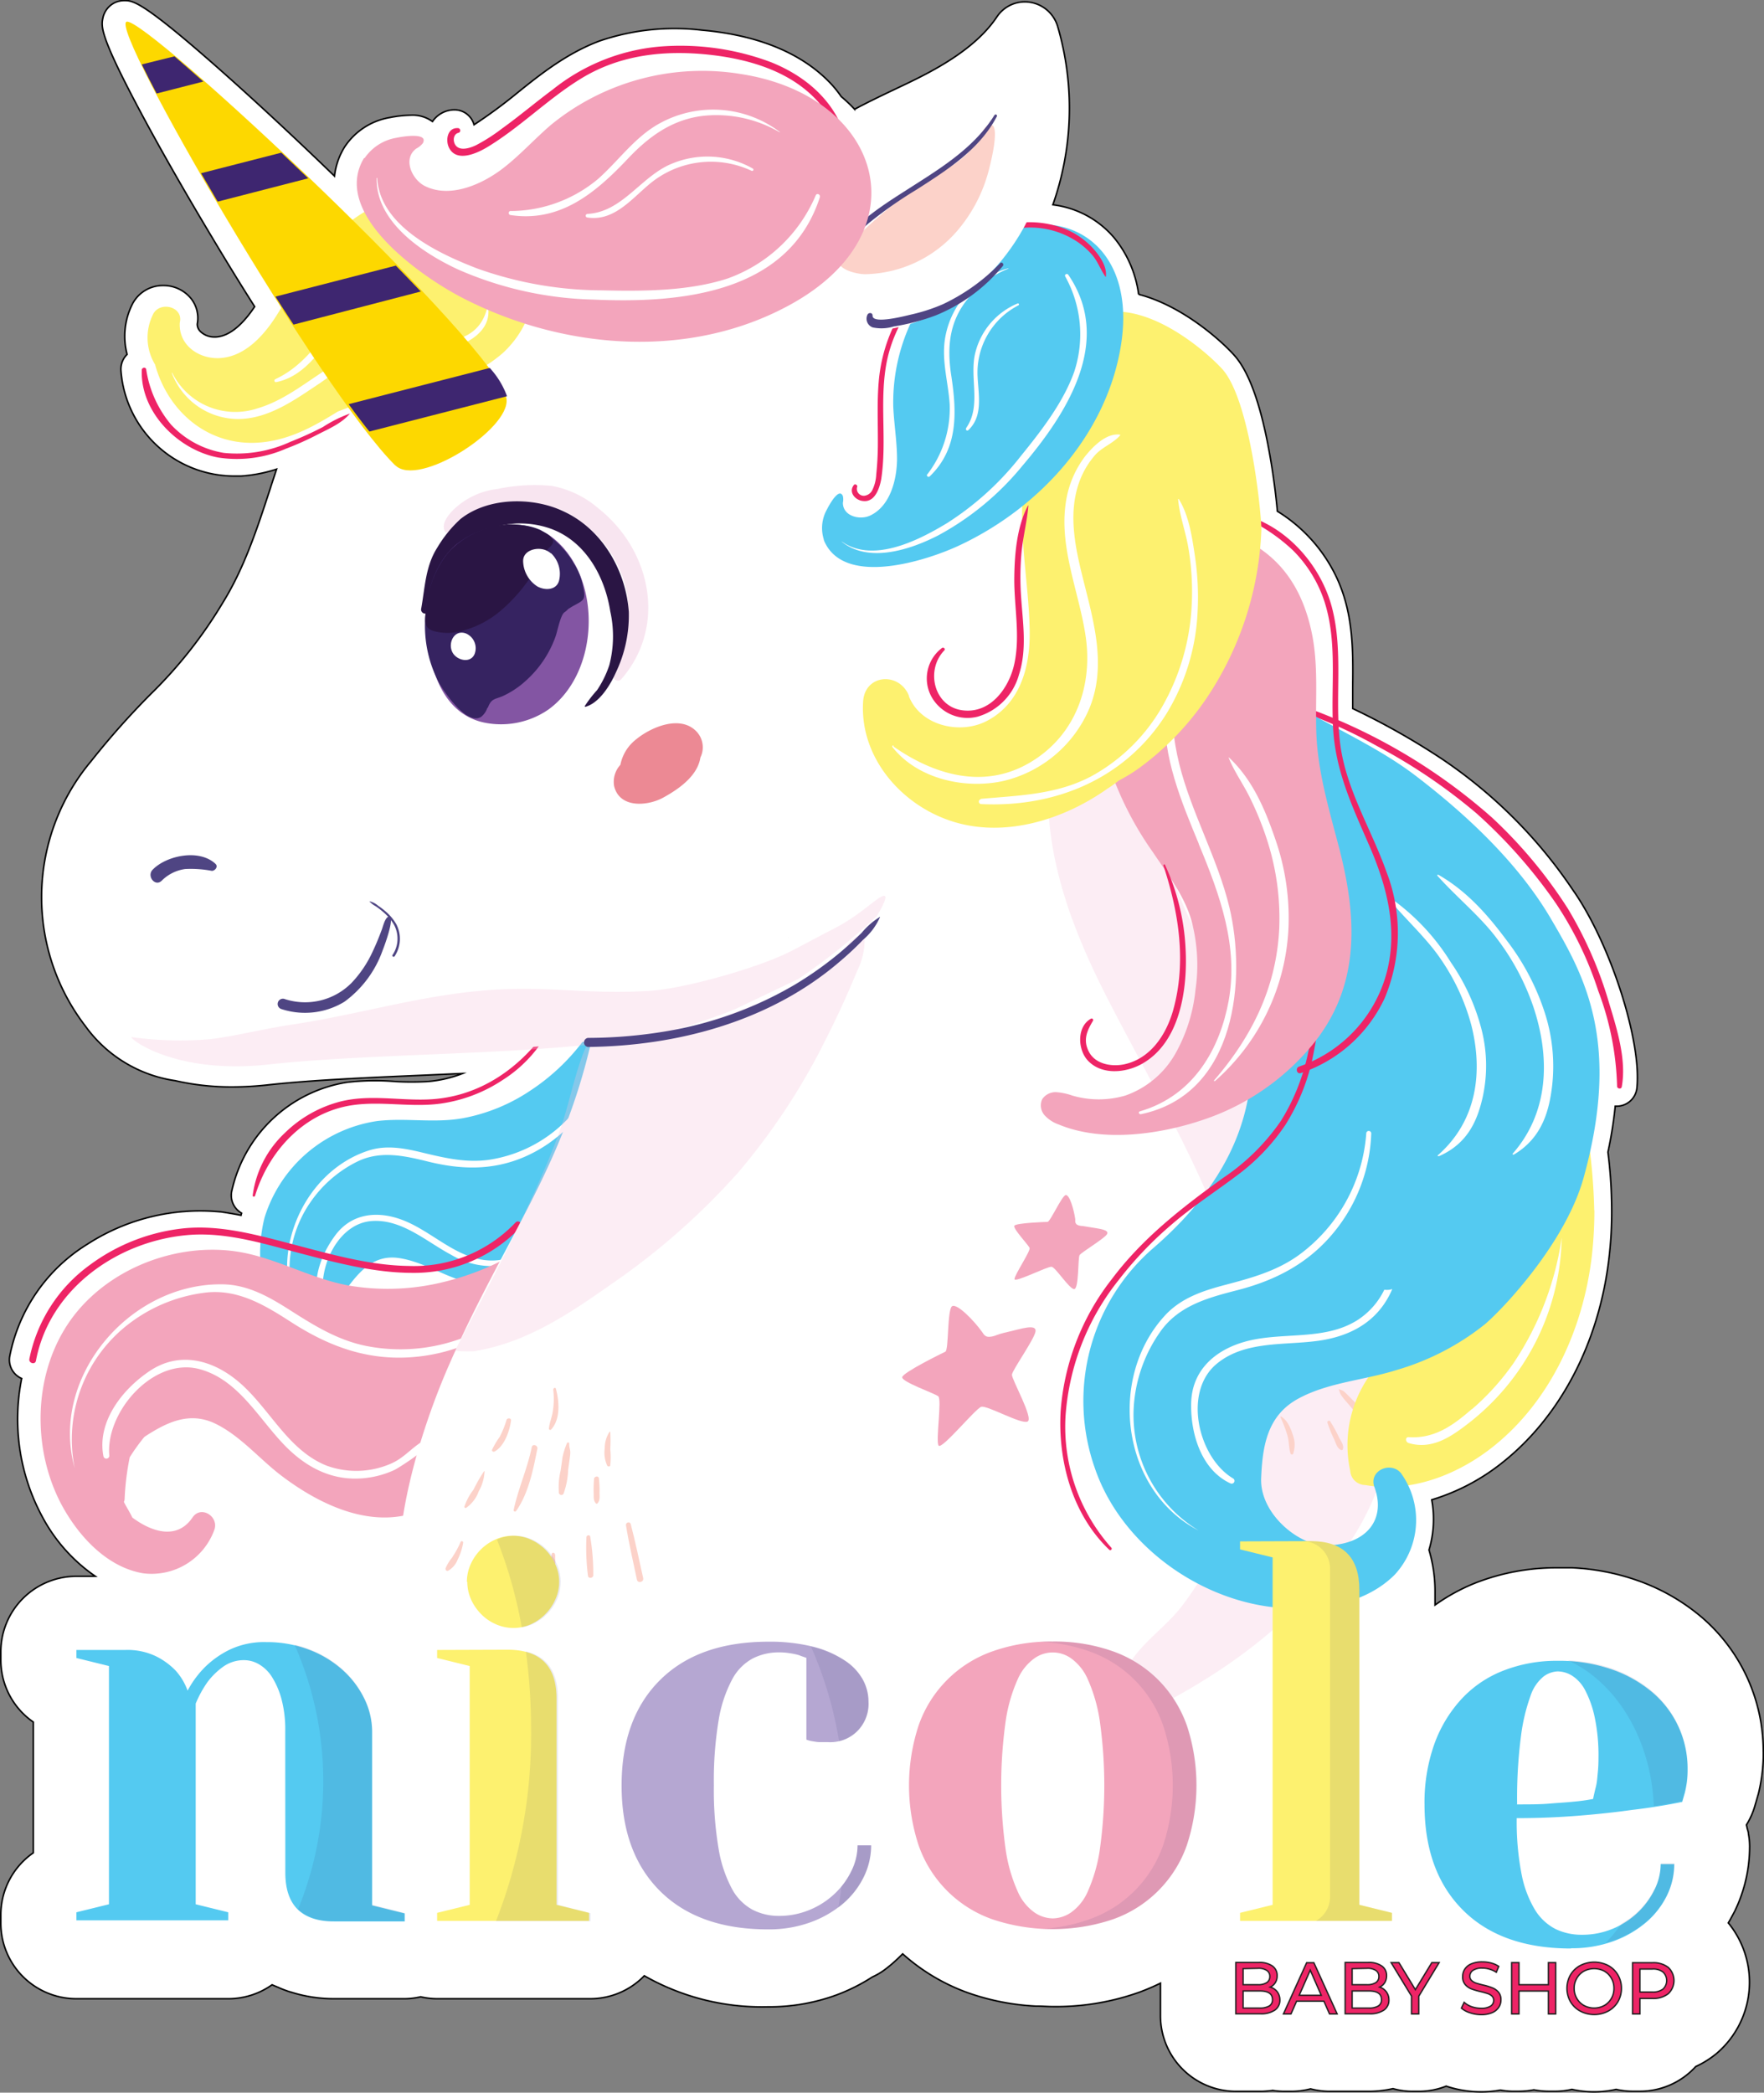 <svg id="Layer_1" data-name="Layer 1" xmlns="http://www.w3.org/2000/svg" xmlns:xlink="http://www.w3.org/1999/xlink" viewBox="0 0 219.85 260.7"><rect x="0" y="0" width="219.85" height="260.7" fill="#808080" stroke="none"/><defs><style>.cls-1,.cls-25,.cls-3{fill:none;}.cls-2{fill:#fff;}.cls-3{stroke:#010101;stroke-width:0.19px;}.cls-25,.cls-3{stroke-miterlimit:10;}.cls-4{fill:#54caf1;}.cls-5{fill:#ee2466;}.cls-6{fill:#f3a5bc;}.cls-7{opacity:0.3;}.cls-8{clip-path:url(#clip-path);}.cls-9{fill:#f5c3da;}.cls-10{clip-path:url(#clip-path-2);}.cls-11{clip-path:url(#clip-path-3);}.cls-12{fill:#fcd2c9;}.cls-13{fill:#4f4583;}.cls-14{fill:#e3d0e6;}.cls-15{fill:#ec8994;}.cls-16{opacity:0.5;}.cls-17{clip-path:url(#clip-path-4);}.cls-18{fill:#f2cce1;}.cls-19{fill:#2a1544;}.cls-20{fill:#8355a3;}.cls-21{fill:#362361;}.cls-22{fill:#fdf16f;}.cls-23{fill:#fdd800;}.cls-24{fill:#3e2670;}.cls-25{stroke:#231f20;stroke-width:0.17px;}.cls-26{fill:#b5a7d2;}.cls-27{opacity:0.1;}.cls-28{clip-path:url(#clip-path-5);}.cls-29{fill:#242568;}.cls-30{clip-path:url(#clip-path-6);}.cls-31{clip-path:url(#clip-path-7);}.cls-32{clip-path:url(#clip-path-8);}.cls-33{clip-path:url(#clip-path-9);}.cls-34{clip-path:url(#clip-path-10);}</style><clipPath id="clip-path" transform="translate(-209.81 -189.56)"><rect class="cls-1" x="339.06" y="242.59" width="44.81" height="160.54"/></clipPath><clipPath id="clip-path-2" transform="translate(-209.81 -189.56)"><rect class="cls-1" x="226.11" y="301.15" width="94" height="21.33"/></clipPath><clipPath id="clip-path-3" transform="translate(-209.81 -189.56)"><rect class="cls-1" x="266.53" y="305.87" width="51.03" height="52.04"/></clipPath><clipPath id="clip-path-4" transform="translate(-209.81 -189.56)"><rect class="cls-1" x="265.12" y="249.92" width="25.48" height="24.42"/></clipPath><clipPath id="clip-path-5" transform="translate(-209.81 -189.56)"><rect class="cls-1" x="246.52" y="394.43" width="13.71" height="34.43"/></clipPath><clipPath id="clip-path-6" transform="translate(-209.81 -189.56)"><rect class="cls-1" x="271.58" y="380.88" width="11.83" height="48.01"/></clipPath><clipPath id="clip-path-7" transform="translate(-209.81 -189.56)"><rect class="cls-1" x="310.89" y="394.7" width="7.49" height="32.53"/></clipPath><clipPath id="clip-path-8" transform="translate(-209.81 -189.56)"><rect class="cls-1" x="339.56" y="394.06" width="19.39" height="35.83"/></clipPath><clipPath id="clip-path-9" transform="translate(-209.81 -189.56)"><rect class="cls-1" x="372.11" y="381.55" width="11.18" height="47.33"/></clipPath><clipPath id="clip-path-10" transform="translate(-209.81 -189.56)"><rect class="cls-1" x="405.25" y="396.36" width="14.89" height="35.24"/></clipPath></defs><path class="cls-2" d="M429.57,407.76A22,22,0,0,0,422,391.12a25.28,25.28,0,0,0-8.11-4.67,28.55,28.55,0,0,0-8.14-1.58l-.51,0c-.14,0-.27,0-.42,0s-.6,0-.91,0a27.71,27.71,0,0,0-10.19,1.88,24,24,0,0,0-5.06,2.76v-1.63a18.15,18.15,0,0,0-.75-5.23,13.36,13.36,0,0,0,.34-6.25,26.2,26.2,0,0,0,8.8-4.63c7.24-5.73,12.09-15,13.3-25.55a47.94,47.94,0,0,0,.33-5.92,57.88,57.88,0,0,0-.47-7.21,51.64,51.64,0,0,0,.91-5.72h.19a2.53,2.53,0,0,0,2.51-2.26c.62-5.85-3.33-18.09-8-24.71a60,60,0,0,0-16.37-16.34,90,90,0,0,0-11.05-6.23q0-1.33,0-2.7c.05-4.49.1-9.13-2-13.62a19.41,19.41,0,0,0-7.39-8.26c-.17-1.94-.5-4.51-.89-6.73-1.05-6.09-2.48-10.27-4.26-12.44-1.13-1.39-6.28-6.34-12.14-7.85a14,14,0,0,0-3.07-7.07,11.91,11.91,0,0,0-7.62-4.09,36.16,36.16,0,0,0,.63-22.11,4.28,4.28,0,0,0-4.13-3.17,4.19,4.19,0,0,0-3.47,1.86c-2.53,3.8-7.22,6.39-11,8.21l-1.55.74c-1.73.82-3.49,1.66-5.19,2.57a18,18,0,0,0-1.67-1.58,13.56,13.56,0,0,0-1.47-1.8c-3.6-3.69-9-5.87-15.93-6.48a28.88,28.88,0,0,0-12.76,1.37c-3.95,1.49-7.18,4-10.29,6.52a62.5,62.5,0,0,1-5.31,3.9,2.53,2.53,0,0,0-2.41-1.86h0a3.33,3.33,0,0,0-2.77,1.46,4.21,4.21,0,0,0-2.7-.79,14.56,14.56,0,0,0-2.6.29,8.43,8.43,0,0,0-5.64,3.65c-.13.21-.26.43-.37.65a8.68,8.68,0,0,0-.9,3c-5.58-5.4-11.41-10.78-16-14.77-8.16-7.1-9.2-7.1-10.2-7.1a2.81,2.81,0,0,0-1,.18,2.74,2.74,0,0,0-1.67,2c-.2,1-.41,2,4,10.39,2.45,4.67,5.85,10.67,9.58,16.88,1.08,1.81,3,5,5.34,8.68-1.2,1.8-2.9,3.67-4.83,3.78h-.17a2.48,2.48,0,0,1-1.78-.7,1.27,1.27,0,0,1-.37-.92,3.92,3.92,0,0,0-.79-3.18,4.41,4.41,0,0,0-3.45-1.61,4.26,4.26,0,0,0-3.9,2.41,8.88,8.88,0,0,0-.61,6.17,2.57,2.57,0,0,0-.77,2,14.2,14.2,0,0,0,14.19,13.16l.77,0a18.31,18.31,0,0,0,4.44-.86c-.26.79-.52,1.57-.77,2.35-1.68,5.16-3.27,10-6,14.39A56.27,56.27,0,0,1,228.62,276a98.41,98.41,0,0,0-7.46,8.39,26.35,26.35,0,0,0-.71,33,16.8,16.8,0,0,0,11.2,6.8,31.36,31.36,0,0,0,7.15.78,40.84,40.84,0,0,0,4.36-.25c5.67-.62,12.46-.91,19.65-1.22l4.72-.21-.06,0a15.48,15.48,0,0,1-4.31,1,35.56,35.56,0,0,1-4.11,0,30.25,30.25,0,0,0-6,.1A17.54,17.54,0,0,0,238.68,338a2.54,2.54,0,0,0,1.24,2.69,2.68,2.68,0,0,0-.07.27c-.87-.17-1.73-.32-2.58-.44h-.08a25.94,25.94,0,0,0-16.43,4,21.2,21.2,0,0,0-9.74,14,2.53,2.53,0,0,0,1.49,2.77,25.61,25.61,0,0,0,2.6,17.28,20.91,20.91,0,0,0,6.58,7.36h-2.36a9.42,9.42,0,0,0-9.42,9.42v1a9.41,9.41,0,0,0,4.05,7.74v16.29a9.43,9.43,0,0,0-4.05,7.75v1a9.42,9.42,0,0,0,9.42,9.43h18.93a9.42,9.42,0,0,0,5.46-1.74c.25.12.52.22.78.33l.24.11c.41.17.82.32,1.25.46l.26.07a17.6,17.6,0,0,0,5.2.77h8.79a9,9,0,0,0,2-.24,9.16,9.16,0,0,0,2,.24h19.12a9.38,9.38,0,0,0,6.75-2.86,29.58,29.58,0,0,0,15.38,3.87,24.38,24.38,0,0,0,8.55-1.47,23,23,0,0,0,4.49-2.25A8.44,8.44,0,0,0,320,435c.37-.28.73-.56,1.06-.85s.85-.77,1.25-1.18a24.8,24.8,0,0,0,8,4.8,29.85,29.85,0,0,0,8.59,1.71,1,1,0,0,0,.17,0c.65,0,1.32.06,2,.06a30.91,30.91,0,0,0,10.76-1.8,27.69,27.69,0,0,0,2.61-1.12v4.05a9.43,9.43,0,0,0,9.43,9.43h3.05c.53,0,1-.06,1.54-.11a10,10,0,0,0,1.35.11h.94a9.57,9.57,0,0,0,2.4-.31,9.57,9.57,0,0,0,2.4.31h1c.19,0,.38,0,.58,0s.24,0,.37,0h3a13.74,13.74,0,0,0,2.92-.34,9.07,9.07,0,0,0,2.35.34h.9a9.28,9.28,0,0,0,3.38-.65h0a13.79,13.79,0,0,0,4.37.71,13.28,13.28,0,0,0,2.39-.22,9.49,9.49,0,0,0,1.42.15h.91a10.16,10.16,0,0,0,1.84-.18,10,10,0,0,0,1.83.18h.91a9.18,9.18,0,0,0,2-.24,12.4,12.4,0,0,0,5.51,0,9.16,9.16,0,0,0,2,.24h.92a9.4,9.4,0,0,0,7-3.08,11.89,11.89,0,0,0,2.61-1.64,11.66,11.66,0,0,0,1.45-16.26c.29-.48.56-1,.81-1.47a18.4,18.4,0,0,0,1.85-8h0v0a.52.52,0,0,0,0-.11,8.62,8.62,0,0,0-.15-1.53c0-.22-.1-.44-.15-.66s-.06-.29-.1-.44a9.24,9.24,0,0,0,1.07-2.42s.38-1.3.42-1.45c.16-.63.3-1.37.42-2.18a21.26,21.26,0,0,0,.2-3h0v0" transform="translate(-209.81 -189.56)"/><path class="cls-3" d="M429.57,407.76A22,22,0,0,0,422,391.12a25.28,25.28,0,0,0-8.11-4.67,28.55,28.55,0,0,0-8.14-1.58l-.51,0c-.14,0-.27,0-.42,0s-.6,0-.91,0a27.71,27.71,0,0,0-10.19,1.88,24,24,0,0,0-5.06,2.76v-1.63a18.15,18.15,0,0,0-.75-5.23,13.36,13.36,0,0,0,.34-6.25,26.2,26.2,0,0,0,8.8-4.63c7.24-5.73,12.09-15,13.3-25.55a47.94,47.94,0,0,0,.33-5.92,57.88,57.88,0,0,0-.47-7.21,51.64,51.64,0,0,0,.91-5.72h.19a2.53,2.53,0,0,0,2.51-2.26c.62-5.85-3.33-18.09-8-24.71a60,60,0,0,0-16.37-16.34,90,90,0,0,0-11.05-6.23q0-1.33,0-2.7c.05-4.49.1-9.13-2-13.62a19.41,19.41,0,0,0-7.39-8.26c-.17-1.94-.5-4.51-.89-6.73-1.05-6.09-2.48-10.27-4.26-12.44-1.13-1.39-6.28-6.34-12.14-7.85a14,14,0,0,0-3.07-7.07,11.91,11.91,0,0,0-7.62-4.09,36.16,36.16,0,0,0,.63-22.11,4.28,4.28,0,0,0-4.13-3.17,4.19,4.19,0,0,0-3.47,1.86c-2.53,3.8-7.22,6.39-11,8.21l-1.55.74c-1.73.82-3.49,1.66-5.19,2.57a18,18,0,0,0-1.67-1.58,13.56,13.56,0,0,0-1.47-1.8c-3.6-3.69-9-5.87-15.93-6.48a28.88,28.88,0,0,0-12.76,1.37c-3.95,1.49-7.18,4-10.29,6.52a62.5,62.5,0,0,1-5.31,3.9,2.53,2.53,0,0,0-2.41-1.86h0a3.33,3.33,0,0,0-2.77,1.46,4.21,4.21,0,0,0-2.7-.79,14.56,14.56,0,0,0-2.6.29,8.43,8.43,0,0,0-5.64,3.65c-.13.21-.26.43-.37.65a8.68,8.68,0,0,0-.9,3c-5.58-5.4-11.41-10.78-16-14.77-8.16-7.1-9.2-7.1-10.2-7.1a2.81,2.81,0,0,0-1,.18,2.74,2.74,0,0,0-1.67,2c-.2,1-.41,2,4,10.39,2.45,4.67,5.85,10.67,9.58,16.88,1.08,1.81,3,5,5.34,8.68-1.2,1.8-2.9,3.67-4.83,3.78h-.17a2.48,2.48,0,0,1-1.78-.7,1.27,1.27,0,0,1-.37-.92,3.92,3.92,0,0,0-.79-3.18,4.41,4.41,0,0,0-3.45-1.61,4.26,4.26,0,0,0-3.9,2.41,8.88,8.88,0,0,0-.61,6.17,2.57,2.57,0,0,0-.77,2,14.2,14.2,0,0,0,14.19,13.16l.77,0a18.31,18.31,0,0,0,4.44-.86c-.26.79-.52,1.57-.77,2.35-1.68,5.16-3.27,10-6,14.39A56.27,56.27,0,0,1,228.62,276a98.41,98.41,0,0,0-7.46,8.39,26.35,26.35,0,0,0-.71,33,16.8,16.8,0,0,0,11.2,6.8,31.36,31.36,0,0,0,7.15.78,40.84,40.84,0,0,0,4.36-.25c5.67-.62,12.46-.91,19.65-1.22l4.72-.21-.06,0a15.48,15.48,0,0,1-4.31,1,35.56,35.56,0,0,1-4.11,0,30.25,30.25,0,0,0-6,.1A17.54,17.54,0,0,0,238.68,338a2.54,2.54,0,0,0,1.24,2.69,2.68,2.68,0,0,0-.07.27c-.87-.17-1.73-.32-2.58-.44h-.08a25.94,25.94,0,0,0-16.43,4,21.2,21.2,0,0,0-9.74,14,2.53,2.53,0,0,0,1.49,2.77,25.61,25.61,0,0,0,2.6,17.28,20.91,20.91,0,0,0,6.58,7.36h-2.36a9.42,9.42,0,0,0-9.42,9.42v1a9.41,9.41,0,0,0,4.05,7.74v16.29a9.43,9.43,0,0,0-4.05,7.75v1a9.42,9.42,0,0,0,9.42,9.43h18.93a9.42,9.42,0,0,0,5.46-1.74c.25.12.52.22.78.33l.24.11c.41.17.82.32,1.25.46l.26.07a17.6,17.6,0,0,0,5.2.77h8.79a9,9,0,0,0,2-.24,9.16,9.16,0,0,0,2,.24h19.12a9.38,9.38,0,0,0,6.75-2.86,29.58,29.58,0,0,0,15.38,3.87,24.38,24.38,0,0,0,8.55-1.47,23,23,0,0,0,4.49-2.25A8.44,8.44,0,0,0,320,435c.37-.28.73-.56,1.06-.85s.85-.77,1.25-1.18a24.8,24.8,0,0,0,8,4.8,29.85,29.85,0,0,0,8.59,1.71,1,1,0,0,0,.17,0c.65,0,1.32.06,2,.06a30.91,30.91,0,0,0,10.76-1.8,27.69,27.69,0,0,0,2.61-1.12v4.05a9.43,9.43,0,0,0,9.43,9.43h3.05c.53,0,1-.06,1.54-.11a10,10,0,0,0,1.35.11h.94a9.57,9.57,0,0,0,2.4-.31,9.57,9.57,0,0,0,2.4.31h1c.19,0,.38,0,.58,0s.24,0,.37,0h3a13.74,13.74,0,0,0,2.92-.34,9.07,9.07,0,0,0,2.35.34h.9a9.28,9.28,0,0,0,3.38-.65h0a13.79,13.79,0,0,0,4.37.71,13.28,13.28,0,0,0,2.39-.22,9.49,9.49,0,0,0,1.42.15h.91a10.16,10.16,0,0,0,1.84-.18,10,10,0,0,0,1.83.18h.91a9.18,9.18,0,0,0,2-.24,12.4,12.4,0,0,0,5.51,0,9.16,9.16,0,0,0,2,.24h.92a9.4,9.4,0,0,0,7-3.08,11.89,11.89,0,0,0,2.61-1.64,11.66,11.66,0,0,0,1.45-16.26c.29-.48.56-1,.81-1.47a18.4,18.4,0,0,0,1.85-8h0v0a.52.52,0,0,0,0-.11,8.62,8.62,0,0,0-.15-1.53c0-.22-.1-.44-.15-.66s-.06-.29-.1-.44a9.24,9.24,0,0,0,1.07-2.42s.38-1.3.42-1.45c.16-.63.3-1.37.42-2.18a21.26,21.26,0,0,0,.2-3h0Z" transform="translate(-209.81 -189.56)"/><path class="cls-4" d="M285.64,313.86l0,0a33.72,33.72,0,0,1-2.52,4.51,26.26,26.26,0,0,1-7.25,7.08,22.42,22.42,0,0,1-8.35,3.41c-3.55.65-7.16-.07-10.73.36a17.35,17.35,0,0,0-14,12A18.21,18.21,0,0,0,248,359c2.49,2.28,6,4.18,9.44,3.59a6.59,6.59,0,0,0,5.15-6.45,1.23,1.23,0,0,0-2.4-.39c-.69,2.62-3.26,2.7-5.52,2l-.34-.32c-.31-.3-.64-.56-.94-.86a.89.89,0,0,0,0-.28,26.27,26.27,0,0,1-.86-4.1,20.44,20.44,0,0,1,.7-2.38c1.57-2.08,3.32-3.91,6.18-3.54,2.71.36,5.15,1.91,7.73,2.76a24.94,24.94,0,0,0,4.3,1c.24-.53.49-1.06.75-1.58l.44-1.09a118.92,118.92,0,0,1,6.58-13.82,2.77,2.77,0,0,1,.54-.66l1.56-3.52q2.19-7.74,4.36-15.48" transform="translate(-209.81 -189.56)"/><path class="cls-2" d="M273,346.33a7.06,7.06,0,0,1-2.14.26c-4.23-.17-7.28-3.77-11.12-5.13-3-1.07-6.13-.72-8.15,2s-3.26,6.49-1.55,9.51c.19.33.65.05.51-.29-1.72-3.95.92-10.64,5.54-11,3.79-.3,6.83,2.55,10,4.23a9.94,9.94,0,0,0,6.59,1.26c.11-.28.24-.56.35-.84" transform="translate(-209.81 -189.56)"/><path class="cls-2" d="M281.79,327.52a17.06,17.06,0,0,1-11,6.52c-2.87.41-5.55-.22-8.33-.89-2.27-.55-4.57-1-6.85-.21-8.6,2.88-13,14.36-7.76,22.05,0,0,.05,0,0,0a14.65,14.65,0,0,1,.61-15.6,15.3,15.3,0,0,1,6-5.18c2.84-1.33,5.8-.66,8.71.06,4.06,1,7.94,1.12,11.87-.53a17.49,17.49,0,0,0,6.33-4.58c.15-.54.31-1.08.46-1.62" transform="translate(-209.81 -189.56)"/><path class="cls-5" d="M278.42,317.17c-3.49,5.32-8.82,9.14-15.35,9.36-3.59.13-7.22-.63-10.77.24a15.36,15.36,0,0,0-7,3.94,13,13,0,0,0-4,7.79c0,.17.26.2.31,0,1.72-5.62,6.2-10.43,12.2-11.27,3.61-.51,7.25.31,10.87-.18a18.67,18.67,0,0,0,7.74-2.92,16.61,16.61,0,0,0,6.14-6.89.11.11,0,0,0-.19-.11" transform="translate(-209.81 -189.56)"/><path class="cls-6" d="M272.6,347.34c.15-.37.31-.73.46-1.1a33.66,33.66,0,0,1-7.85,3,29,29,0,0,1-11.51.54c-4.58-.72-8.65-3.1-13.16-4.08-7.95-1.73-17.19,1.64-21.95,8.34s-4.83,16.29-.93,23.3c2.09,3.74,5.56,7.48,10,8.22a8.32,8.32,0,0,0,8.89-5.49c.5-1.64-1.72-3-2.75-1.46-1.91,2.81-5.05,1.83-7.5,0-.08-.17-.17-.35-.27-.53-.26-.48-.54-.93-.78-1.41a1,1,0,0,0,.09-.34,32.85,32.85,0,0,1,.64-5.23,24.87,24.87,0,0,1,1.83-2.54c2.76-1.8,5.63-3.24,8.93-1.6,3.15,1.57,5.47,4.44,8.25,6.52,4.39,3.31,10.15,6.13,15.65,4.78a2.22,2.22,0,0,1,.2-.58c.11-3.16,2-7,3-9,.83-1.81,8.67-20.93,8.81-21.29" transform="translate(-209.81 -189.56)"/><path class="cls-2" d="M263.12,369.64a.07.07,0,0,0,.08,0l.15-.07c.08-.18.16-.36.24-.52a.21.21,0,0,0-.17-.16c-.84-.14-.6,0-1.26.43-1.27.86-2.14,1.93-3.61,2.57a10.8,10.8,0,0,1-8,.27c-5.06-2-7.28-7.53-11.37-10.76-3.2-2.53-7.13-3.43-10.69-1.06-3.41,2.27-6.62,6.33-5.79,10.63a.37.37,0,0,0,.73-.13c-.45-5.4,5.5-12.24,11.23-10.72,4.71,1.25,7.24,5.9,10.36,9.22,2.48,2.65,5.53,4.49,9.26,4.42a11.71,11.71,0,0,0,4.66-1.06c.47-.21,3.84-2.38,4.19-3.11v0" transform="translate(-209.81 -189.56)"/><path class="cls-2" d="M269.27,355.47a22,22,0,0,1-13.75,1.78c-3.65-.72-6.63-2.6-9.72-4.57-2.53-1.61-5.15-3.07-8.22-3.12-11.6-.2-21.62,11.59-18.46,22.9,0,0,.06,0,0,0a18.11,18.11,0,0,1,7.13-18.26,19.49,19.49,0,0,1,9.36-3.63c4-.39,7.31,1.65,10.54,3.73,4.51,2.9,9.17,4.67,14.6,4.36a22.43,22.43,0,0,0,8.08-2l.39-1.15" transform="translate(-209.81 -189.56)"/><path class="cls-5" d="M274.07,341.85a17.45,17.45,0,0,1-13.29,5.42c-4.92-.06-9.72-1.46-14.45-2.69-4.43-1.16-9-2.45-13.58-2A23.83,23.83,0,0,0,221,347.15a19.1,19.1,0,0,0-7.53,11.7c-.1.54.72.77.82.23C216,350,224.7,344,233.6,343.39c4.67-.3,9.29,1.17,13.76,2.34s9.06,2.38,13.72,2.4a18.3,18.3,0,0,0,13.59-5.67c.38-.4-.22-1-.6-.61" transform="translate(-209.81 -189.56)"/><path class="cls-2" d="M381.69,348.68a79.48,79.48,0,0,0-8.16-18.61c-6.13-10.5-14.25-20.09-18.43-31.38-3.33-9-4-18.58-4.63-28.08a35.46,35.46,0,0,0,.9-6.78c.39-12.74-9.71-32.65-17.93-42.07-9.16-10.5-18.5-16.25-31.88-16.81S270.2,211.44,261.37,222c-14.89,17.8-13.9,32.13-21.34,44.16-6.16,9.94-9.35,10.71-16.54,19.83s-7.56,20.4-.65,30c5.24,7.25,13.93,6.75,27.11,5.49,14.62-1.4,23.53-.82,33.57-2.26-3.7,16.18-11,24.9-17.78,40.46-3.86,8.8-9.26,25.82-4.16,34.25,2.69,4.47,7.25,7.64,11.92,10.22a83.66,83.66,0,0,0,56.18,8.68c18.79-3.82,35.78-14.56,46.67-29.55,8-10.93,8.56-22.92,5.34-34.57" transform="translate(-209.81 -189.56)"/><g class="cls-7"><g class="cls-8"><path class="cls-9" d="M340.89,244a4.4,4.4,0,0,1,2.77-1.39c3.47-.42,5.6,4.22,6.67,6.83,6.2,15.11,0,31.35,4.67,46.63,4,13.28,13,24.45,20.1,36.19s10.63,24.23,7.82,37.89A33.45,33.45,0,0,1,377.84,382c-6.13,9.2-14.56,15.42-24.27,20.43-5.28,2.73-4.53-3.54-2.51-6.34,1.82-2.49,4.46-4.24,6.27-6.74a44.44,44.44,0,0,0,8.78-24.66c.54-18.72-10.06-34.68-18.23-50.66-3.72-7.27-6.86-15-7.38-23.19-.69-10.66,3.1-21.53.63-31.92-.65-2.75-1.74-5.41-2-8.22-.23-2.25.21-5,1.77-6.72" transform="translate(-209.81 -189.56)"/></g></g><g class="cls-7"><g class="cls-10"><path class="cls-9" d="M319,303.82c.79-1.29,1.59-2.81.9-2.65-.84.2-2.8,2.32-6,4-1.95,1-3.62,1.91-5.58,2.92-3.92,2-13.17,4.65-17.6,4.91-8.25.5-12.9-.77-21.13,0s-15.31,3-23.59,4.23c-3.32.5-6.59,1.35-9.92,1.78a44,44,0,0,1-9.86-.25c-.5,0,5.11,4.72,17.09,3.41,15.22-1.68,39.06-1,50.62-4.29.66-.18,7.29-2.31,7.27-2.59a.31.31,0,0,1,0,.1l8.09-3.86a75.41,75.41,0,0,0,9.75-7.8" transform="translate(-209.81 -189.56)"/></g></g><g class="cls-7"><g class="cls-11"><path class="cls-9" d="M317.5,305.87c-1.47.3-2.33,1.76-3.3,2.9a16.25,16.25,0,0,1-5.44,3.84c-15.29,7.25-25.67,6.81-25.67,6.81-1.47,3.09-2.16,6.93-3.23,10.17-3.1,9.4-13,27.4-13.33,28.24a14.7,14.7,0,0,0,2.3.07c6.42-1,11.73-4.53,17.05-8.28a87.35,87.35,0,0,0,15.94-14,81.41,81.41,0,0,0,10.82-16.4c1.45-2.84,2.78-5.75,4-8.7a8.68,8.68,0,0,0,.9-4.61" transform="translate(-209.81 -189.56)"/></g></g><path class="cls-12" d="M280.48,369.36a.14.14,0,0,1,.27,0c0,.77.19.72.12,1.42s-.17,1.26-.25,1.88a9.8,9.8,0,0,1-.58,3,.32.32,0,0,1-.57-.09,8.76,8.76,0,0,1,.21-2.79c.08-.55.16-1.1.23-1.65a10.29,10.29,0,0,1,.57-1.81" transform="translate(-209.81 -189.56)"/><path class="cls-12" d="M276.08,369.85c.09-.46.79-.26.7.2-.51,2.58-1.1,5.56-2.64,7.74a.17.17,0,0,1-.31-.13c.56-2.65,1.71-5.13,2.25-7.81" transform="translate(-209.81 -189.56)"/><path class="cls-12" d="M268.82,375.15a18.33,18.33,0,0,1,1.33-2.32s.05,0,.05,0a5.43,5.43,0,0,1-.72,2.5,4.24,4.24,0,0,1-1.58,2.08.15.15,0,0,1-.21-.16,7.19,7.19,0,0,1,1.13-2.11" transform="translate(-209.81 -189.56)"/><path class="cls-12" d="M279,383.2c0,.89.06,1.78,0,2.67a3.44,3.44,0,0,1-.26,2,.13.13,0,0,1-.23,0,3.45,3.45,0,0,1-.15-2c0-.89.12-1.78.2-2.67a.2.2,0,0,1,.4,0" transform="translate(-209.81 -189.56)"/><path class="cls-12" d="M283.37,381a27.58,27.58,0,0,1,.38,4.8c0,.36-.6.47-.66.08a27.7,27.7,0,0,1-.19-4.82c0-.26.43-.34.47-.06" transform="translate(-209.81 -189.56)"/><path class="cls-12" d="M271.9,385.06a10,10,0,0,0,.83-2.67c0-.27.5-.2.48.07-.13,1.74-.72,4.06-2.31,5-.17.11-.31-.1-.25-.26.34-.77.89-1.42,1.25-2.18" transform="translate(-209.81 -189.56)"/><path class="cls-12" d="M266.2,383.51a10.28,10.28,0,0,0,1-1.83.17.17,0,0,1,.33.1,7.34,7.34,0,0,1-.69,2.09,2.68,2.68,0,0,1-1.2,1.38c-.19.07-.34-.14-.3-.31a5.05,5.05,0,0,1,.9-1.43" transform="translate(-209.81 -189.56)"/><path class="cls-12" d="M284.45,373.73a11.73,11.73,0,0,1,.08,1.78c0,.49.09.95-.26,1.34a.13.13,0,0,1-.19,0c-.33-.36-.27-.77-.28-1.23a13.83,13.83,0,0,1,.05-1.82c0-.3.55-.45.6-.07" transform="translate(-209.81 -189.56)"/><path class="cls-12" d="M272.09,368.56a11.78,11.78,0,0,0,.85-2.11c.1-.28.6-.25.56.08-.17,1.29-.83,3.22-2.06,3.86-.15.08-.37-.05-.3-.23a10.37,10.37,0,0,1,.95-1.6" transform="translate(-209.81 -189.56)"/><path class="cls-12" d="M279.1,362.6c.41,1.55.59,3.76-.61,5.06-.09.09-.29,0-.27-.12.06-.68.34-1.32.46-2a9.8,9.8,0,0,0,.08-2.86c0-.22.29-.32.34-.09" transform="translate(-209.81 -189.56)"/><path class="cls-12" d="M285.82,367.92a0,0,0,0,1,.05,0,19.82,19.82,0,0,1,0,2.18,10,10,0,0,1,0,2c0,.19-.29.19-.38.05a3.87,3.87,0,0,1-.31-2.16,3.73,3.73,0,0,1,.6-2.06" transform="translate(-209.81 -189.56)"/><path class="cls-12" d="M288.42,379.43c.58,2.23,1.05,4.47,1.55,6.72.12.51-.67.71-.78.2-.47-2.25-1-4.49-1.36-6.76-.07-.38.49-.54.59-.16" transform="translate(-209.81 -189.56)"/><path class="cls-12" d="M369,352.74h0c.79.83,1.06,2.24,1.7,3.24s1.92,1.93,2.66,3a.19.19,0,0,1-.21.29c-1.25-.38-2.25-1.75-2.94-2.82s-1.58-2.59-1.23-3.76" transform="translate(-209.81 -189.56)"/><path class="cls-12" d="M364.73,353.54a8.59,8.59,0,0,1,1.91,5.31.28.28,0,0,1-.54.08,47.69,47.69,0,0,0-1.5-5.31.08.08,0,0,1,.13-.08" transform="translate(-209.81 -189.56)"/><path class="cls-12" d="M362.51,360.89a11,11,0,0,1,.46,3.73c0,.18-.26.13-.31,0a10.84,10.84,0,0,1-.48-3.68.17.17,0,0,1,.33-.05" transform="translate(-209.81 -189.56)"/><path class="cls-12" d="M375.63,366.69a15.52,15.52,0,0,1,1.05,1.92c.23.46.67,1,.49,1.49,0,.07-.11.14-.19.11-.54-.2-.68-.89-.91-1.38a16.13,16.13,0,0,1-.81-2,.2.2,0,0,1,.37-.16" transform="translate(-209.81 -189.56)"/><path class="cls-12" d="M369.44,366a2.67,2.67,0,0,1,.88.89,6,6,0,0,1,.58,1.33,3.54,3.54,0,0,1,.08,2.44.18.18,0,0,1-.32,0c-.24-.71-.18-1.49-.38-2.22a16.85,16.85,0,0,0-.9-2.36s0-.07.06,0" transform="translate(-209.81 -189.56)"/><path class="cls-12" d="M376.67,362.61c.33.17.45.11.72.36s.66.66,1,1c.52.55,1.22,1,1.35,1.82,0,.1-.06.21-.18.18-.75-.19-1.18-.91-1.68-1.47-.28-.32-.56-.63-.83-1s-.23-.47-.39-.88c0,0,0,0,0,0" transform="translate(-209.81 -189.56)"/><path class="cls-12" d="M364,371.46a11.25,11.25,0,0,0,.17-2.84.24.24,0,0,1,.46-.06,6,6,0,0,1-1.17,5.49c-.13.12-.36,0-.3-.16.25-.82.64-1.59.84-2.43" transform="translate(-209.81 -189.56)"/><path class="cls-6" d="M332.51,355.92l-.33-.47c-1-1.39-3.07-3.52-3.7-3.17s-.41,5.46-.85,5.67-5.31,2.6-5.38,3.18,4,2,4.49,2.37-.34,5.61.05,6.15,4.59-4.6,5.31-4.83,5,2.23,5.78,1.83-2-5.26-1.95-5.84,2.8-4.41,2.94-5.39-1.92-.28-3.17,0-1.62.44-1.62.44-1.21.54-1.57,0" transform="translate(-209.81 -189.56)"/><path class="cls-6" d="M343.82,341.83s0-.15,0-.39c-.16-1.15-.71-3.09-1.19-3s-1.93,3.33-2.26,3.34-3.93.13-4.14.48,1.76,2.39,1.9,2.77-1.94,3.44-1.88,3.89,4.12-1.61,4.62-1.55,2.22,2.8,2.82,2.78.45-3.88.67-4.23,3-2,3.4-2.58-1-.71-1.88-.86-1.09-.18-1.09-.18-.87,0-.93-.43" transform="translate(-209.81 -189.56)"/><path class="cls-13" d="M319.48,303.78a9.35,9.35,0,0,0-2.29,2c-.8.78-1.62,1.54-2.47,2.26a43.7,43.7,0,0,1-5.84,4.18,46.67,46.67,0,0,1-15.06,5.64,59.53,59.53,0,0,1-10.73,1,.57.57,0,0,0,0,1.13c11.24-.13,22.77-3.22,31.43-10.68,1-.85,1.94-1.72,2.84-2.66a7.8,7.8,0,0,0,2.13-2.85,0,0,0,0,0,0,0" transform="translate(-209.81 -189.56)"/><path class="cls-13" d="M258.35,303.75c-.55-.06-.83,1.37-1,1.74-.33.88-.68,1.74-1.08,2.58a14.27,14.27,0,0,1-2.63,3.92,8.15,8.15,0,0,1-8.43,2,.66.66,0,0,0-.35,1.27,9.45,9.45,0,0,0,7.87-.9,13.46,13.46,0,0,0,4.77-6.41c.18-.43,1.54-4.08.83-4.16" transform="translate(-209.81 -189.56)"/><path class="cls-13" d="M255.85,301.85a2.79,2.79,0,0,0,.79.61,10.71,10.71,0,0,1,.92.71,6.15,6.15,0,0,1,1.33,1.55,3.64,3.64,0,0,1-.16,3.81c-.1.17.17.32.27.15a3.94,3.94,0,0,0,.22-3.95,6,6,0,0,0-1.37-1.64,8.92,8.92,0,0,0-.92-.7,2.44,2.44,0,0,0-1.07-.55h0" transform="translate(-209.81 -189.56)"/><path class="cls-14" d="M308.05,306.3c.05,0,0,.09,0,.08a0,0,0,1,1,0-.08" transform="translate(-209.81 -189.56)"/><path class="cls-13" d="M236.68,297.19c-2-1.9-6.08-1.08-7.83.7-.8.8.29,2.19,1.11,1.39a5.12,5.12,0,0,1,2.94-1.46,14.08,14.08,0,0,1,3.31.23c.41,0,.81-.52.47-.86" transform="translate(-209.81 -189.56)"/><path class="cls-15" d="M286.35,287.5a3.13,3.13,0,0,1,.78-2.66,5.28,5.28,0,0,1,1.86-3.09c1.88-1.59,5.65-3.23,7.68-1a2.86,2.86,0,0,1,.43,3.18c-.35,2.31-2.72,3.95-4.64,5s-5.42,1.37-6.11-1.43" transform="translate(-209.81 -189.56)"/><g class="cls-16"><g class="cls-17"><path class="cls-18" d="M266.39,253a9.48,9.48,0,0,1,5.44-2.53,22.47,22.47,0,0,1,6.74-.38,12.32,12.32,0,0,1,5.82,2.8c6.66,5.28,8.52,14.8,2.85,21.28-.47.55-1.23-.15-1-.67a16,16,0,0,0,1.7-10.06,14,14,0,0,0-4.3-7.72,14.72,14.72,0,0,0-3.65-2.54,12.12,12.12,0,0,0-6.24-.69,18.44,18.44,0,0,0-5,.89c-1.58.58-1.94,2-3.29,2.54a.08.08,0,0,1-.1,0c-.71-1,.28-2.16,1-2.9" transform="translate(-209.81 -189.56)"/></g></g><path class="cls-2" d="M266,277.59a11.24,11.24,0,0,1-2-3.16c-2.65-6.4-.65-16.15,6.14-19.2,3.31-1.49,7.23-1.87,10.35-.22,6,3.19,7.48,12.42,5,18.34a13.68,13.68,0,0,1-7.79,7.78c-4.11,1.4-8.79-.37-11.67-3.54" transform="translate(-209.81 -189.56)"/><path class="cls-19" d="M282.73,277.46a15.4,15.4,0,0,1,1.49-1.92,12.74,12.74,0,0,0,1.53-3.12,14.27,14.27,0,0,0,.12-6.69c-.68-4.36-3.1-8.78-7.49-10.33a11.4,11.4,0,0,0-9.8,1.12c-1.23.75-2.1,1-2.91,2.35a14.88,14.88,0,0,0-2.36,6.62.51.51,0,1,1-1-.14c.47-2.63.53-5.28,2-7.57a15.55,15.55,0,0,1,2.89-3.56c3.42-2.71,8.91-2.78,12.75-1,4.87,2.2,7.86,7.35,8.23,12.58a16.51,16.51,0,0,1-1.61,7.53c-.69,1.56-2.05,3.8-3.79,4.28a.08.08,0,0,1-.09-.11" transform="translate(-209.81 -189.56)"/><path class="cls-20" d="M263.09,265.64c.2-3.35,1.58-7,4.19-8.67,3.26-2.1,8.43-2.93,11.62-.26,6,5,5.64,16.65-.75,21.25a10.41,10.41,0,0,1-8.08,1.6c-6-1.34-7.28-8.72-7-13.92" transform="translate(-209.81 -189.56)"/><path class="cls-21" d="M262.89,265.66c.4-4.24,2.19-8.17,6.52-9.86,2.35-.92,5.41-1.29,7.77-.21a11.65,11.65,0,0,1,4.14,4.14,8.22,8.22,0,0,1,1.15,2.85c.36,1.74.17,1.71-1.28,2.5l-.57.35a2.25,2.25,0,0,1-.46.41c-.5.32-.89,2.44-1.13,3.07a13.42,13.42,0,0,1-3.69,5.46,11.12,11.12,0,0,1-2.94,1.94c-.94.38-1.35.29-1.76,1.34a.53.53,0,0,1-.11.14,2.35,2.35,0,0,1-.75,1.07c-1.76,1.14-4.52-3-5.2-4.13a15.21,15.21,0,0,1-1.69-9.07" transform="translate(-209.81 -189.56)"/><path class="cls-19" d="M262.88,265.78a13.16,13.16,0,0,1,2.8-7.39,11.19,11.19,0,0,1,7.82-3.52,9.73,9.73,0,0,1,3,.52c.84.3,3.1,1.16,1.88,2.28s-1.75,2.85-2.79,4.28a20.65,20.65,0,0,1-3.4,3.71,12.11,12.11,0,0,1-5.3,2.61,6.45,6.45,0,0,1-2.9-.06c-1.33-.34-1.25-1.16-1.13-2.43" transform="translate(-209.81 -189.56)"/><path class="cls-2" d="M278.5,258.49a3.55,3.55,0,0,1,1,3.34c-.29,1.28-1.77,1.32-2.73.78a3.86,3.86,0,0,1-1.76-3.08c-.06-1.21,1.23-1.71,2.26-1.57a2.28,2.28,0,0,1,1.19.53" transform="translate(-209.81 -189.56)"/><path class="cls-2" d="M266,269.88c.06-.95.79-1.81,1.89-1.4a2,2,0,0,1,1.06,2.58c-.51,1.14-2.07.79-2.66-.08a1.81,1.81,0,0,1-.29-1.1" transform="translate(-209.81 -189.56)"/><path class="cls-22" d="M408.5,340.34a71,71,0,0,0-3.81-21.5,1.39,1.39,0,0,0-.61-.91c-1.71-.73-1.49,4.87-1.53,5.49-.45,5.9-.8,12-2.65,17.63A23.17,23.17,0,0,1,392,352.77c-3.34,2.44-7.59,3.71-10.43,6.82a15,15,0,0,0-3.48,13.19,1.89,1.89,0,0,0,1.86,1.78c5.61,1,11.43-1.2,15.9-4.74,7.2-5.7,11.3-14.72,12.36-23.85a50.45,50.45,0,0,0,.31-5.63" transform="translate(-209.81 -189.56)"/><path class="cls-2" d="M393.26,365.12a30.86,30.86,0,0,0,5.12-5.65,37.74,37.74,0,0,0,6.07-15.73s0,0,0,0a30,30,0,0,1-11.92,23.36c-1.91,1.45-4.29,3.1-7.16,2.23-.42-.13-.45-.76,0-.73,3.34.22,5.69-1.61,7.87-3.49" transform="translate(-209.81 -189.56)"/><path class="cls-5" d="M367.49,277c2.27.67,4.52,1.18,6.73,2.06a60.8,60.8,0,0,1,7.24,3.46,69.12,69.12,0,0,1,12.37,8.37,63.33,63.33,0,0,1,9.9,11.22A44.05,44.05,0,0,1,409,313a36.12,36.12,0,0,1,2.35,11.88c0,.32.52.41.58.08.62-3.36-.6-7.22-1.56-10.39a49.84,49.84,0,0,0-5.15-11.81,58.43,58.43,0,0,0-9.43-11.32,71.36,71.36,0,0,0-20.36-12.66c-2.45-1-5.26-2-7.92-2a.09.09,0,0,0,0,.17" transform="translate(-209.81 -189.56)"/><path class="cls-4" d="M384.47,373.15c-1.26-1.64-4.13-.4-3.36,1.68,1.43,3.85-.78,7.15-6,7.26-3.35.07-8.33-3.93-8.12-8.42.17-4,.76-7.81,4.7-9.91,3.73-2,8.19-2.26,12.19-3.53a31.76,31.76,0,0,0,11-5.7c2.35-2,10.06-10.18,12.3-18.26,4.72-17,.05-25.24-4.14-32.36-4.52-7.66-11.75-13.85-16.8-17.71-5.83-4.45-12.95-7-18.85-11.39,1.25.92,1.92,7.24,2.16,8.87,3.91,26.68-4.75,27.2-4,33.19,1.2,9.46-1.22,18.88-12.07,28.23a25.19,25.19,0,0,0-7.19,27.44c3.21,9.28,12.63,16.18,22.26,17.25,5.14.57,11.25-.22,15.08-4.05a10,10,0,0,0,.83-12.59" transform="translate(-209.81 -189.56)"/><path class="cls-5" d="M373.56,302.48c.25,6.14.63,12.33-.75,18.38a26.23,26.23,0,0,1-3.34,8.31,26.91,26.91,0,0,1-7.22,7.13c-5.14,3.71-10.05,7.51-13.88,12.62A30.3,30.3,0,0,0,342,365.33c-.36,6.22,1.44,12.89,6.05,17.29a.18.18,0,0,0,.26-.26,22.62,22.62,0,0,1-5.7-16.39A30.54,30.54,0,0,1,349.25,349a45.88,45.88,0,0,1,6.6-6.91c2.54-2.19,5.34-4,8-6a25.4,25.4,0,0,0,6.17-6.41,25.83,25.83,0,0,0,3.24-7.69,47.33,47.33,0,0,0,.31-19.51s0,0,0,0" transform="translate(-209.81 -189.56)"/><path class="cls-2" d="M382.34,350.23a9.35,9.35,0,0,1-3.23,3.71c-4.22,2.76-9.62,1.45-14.26,2.8-3.65,1.06-6.45,3.54-6.58,7.52-.12,3.79,1.22,8.42,4.92,10.11a.35.35,0,0,0,.3-.63c-4.33-2.57-6.29-10.75-2.05-14.27,3.48-2.89,8.37-2.3,12.55-2.86,3.35-.45,6.39-1.76,8.34-4.62a10.6,10.6,0,0,0,1-1.84,2.21,2.21,0,0,1-1,.08" transform="translate(-209.81 -189.56)"/><path class="cls-2" d="M355.16,353.27c2-2.06,4.62-2.92,7.31-3.63,3.29-.87,6.45-1.72,9.25-3.75a20.64,20.64,0,0,0,8.37-15.13.31.31,0,0,1,.62,0,20.47,20.47,0,0,1-4.7,12.37c-3.22,3.9-7.37,6-12.19,7.21-3.45.89-6.93,1.86-9.19,4.83a18.14,18.14,0,0,0-3.43,8.67,16.82,16.82,0,0,0,8,16.39s0,.05,0,0c-9.7-5-11.42-19.25-4-27" transform="translate(-209.81 -189.56)"/><path class="cls-2" d="M389.13,298.57c3.78,2.17,6.44,5.43,8.52,8.22a29.84,29.84,0,0,1,4.69,8.94,21.67,21.67,0,0,1,.91,9.13c-.36,3-1.21,6.42-4.74,8.52-.09.05-.24,0-.18-.09,4.62-5.25,4.64-12.11,2.61-18.23a30,30,0,0,0-4.57-8.58c-2.07-2.77-5.05-5.17-7.43-7.84-.07-.07.09-.14.19-.07" transform="translate(-209.81 -189.56)"/><path class="cls-2" d="M382.94,301.32a27.52,27.52,0,0,1,7.7,8.14,26.12,26.12,0,0,1,3.85,8.48,18.24,18.24,0,0,1,.1,8.34c-.62,2.7-1.76,5.71-5.43,7.31-.09,0-.23,0-.17-.09,5-4.37,5.64-10.57,4.18-16.28a26.48,26.48,0,0,0-3.77-8.14c-1.8-2.68-4.54-5.1-6.66-7.71-.06-.07.1-.12.2-.05" transform="translate(-209.81 -189.56)"/><path class="cls-6" d="M353,258.83a7.55,7.55,0,0,1,1.26-1.51c3.08-2.75,8.12-2.09,11.79.08,4.25,2.53,6.22,6.48,7.15,10.55,1,4.32.51,8.65.67,13,.18,4.71,1.54,9.31,2.76,13.95,2.27,8.6,2.81,17-2.82,24.29a29.9,29.9,0,0,1-13.72,9.76c-5.51,1.92-12.82,3-18.35.69a4.29,4.29,0,0,1-1.74-1.14,1.85,1.85,0,0,1-.3-2,2,2,0,0,1,1.74-.88,7.68,7.68,0,0,1,2,.42,11.78,11.78,0,0,0,6.63,0,11.56,11.56,0,0,0,6.24-5.24,20.32,20.32,0,0,0,2.49-7.89,21.34,21.34,0,0,0-.56-8.89c-.94-3.06-3-5.69-4.76-8.32a41.25,41.25,0,0,1-5.2-10A32,32,0,0,1,347.1,270c.74-4,2.28-8.52,5.91-11.19" transform="translate(-209.81 -189.56)"/><path class="cls-2" d="M359.23,294.71c-2.22-5.36-4.52-10.89-4.21-16.5.19-3.42,1.93-10.24,7.37-10,.15,0,.18.16.06.2-7.36,2.44-7.13,10.42-5.67,16.32,1.5,6.06,4.8,11.79,6.25,17.86,2.09,8.7,1,23.24-11,25.77-.27.06-.41-.28-.15-.35,6.86-2,10-8,11.06-13.77,1.21-6.75-1-13-3.74-19.56" transform="translate(-209.81 -189.56)"/><path class="cls-2" d="M367.89,294.72a39.07,39.07,0,0,0-2.23-5.64c-.82-1.72-2.05-3.42-2.73-5.15,0,0,0,0,.05,0,3.15,2.95,4.68,7,5.82,10.31a29.78,29.78,0,0,1,1.6,10.8,27,27,0,0,1-9.17,19.2c-.05,0-.16,0-.12-.07,4.91-5.68,7.77-11.79,8.13-18.87a31.5,31.5,0,0,0-1.35-10.57" transform="translate(-209.81 -189.56)"/><path class="cls-5" d="M354.8,297.37c1.93,5.84,2.91,12.05,1.21,18.08-.86,3-2.8,6-6.09,6.7-1.54.32-3.55,0-4.37-1.51s-.25-2.69.48-3.91a.19.19,0,0,0-.26-.26c-1.78,1-1.64,3.82-.42,5.17,1.7,1.88,4.72,1.6,6.75.47,4.81-2.66,5.74-9.38,5.47-14.37A28,28,0,0,0,355,297.29c-.05-.11-.22,0-.19.08" transform="translate(-209.81 -189.56)"/><path class="cls-5" d="M365.08,254.14a22.37,22.37,0,0,1,5.89,4,16.08,16.08,0,0,1,3.89,6.31c1.68,5.14.78,10.63,1.1,15.93s2.42,9.73,4.47,14.44c2.21,5.08,3.66,10.45,2.18,16a17,17,0,0,1-10.89,11.61c-.51.18-.29,1,.22.81a17.76,17.76,0,0,0,10.44-9.32,21,21,0,0,0,.24-15.71c-1.93-5.46-5.16-10.45-5.82-16.3-.63-5.55.45-11.26-1-16.72-1.35-5.08-5.43-9.85-10.58-11.37a.18.18,0,0,0-.13.33" transform="translate(-209.81 -189.56)"/><path class="cls-22" d="M323.1,276.33c1.47,3.65,6.31,4.74,9.59,3.1,4.25-2.14,5.51-6.74,5.45-11.17-.07-5.33-1.13-10.57-.92-15.91.12-3.06-2.14-7.51,3.08-17.82,7-13.81,20.78-.32,22,1.19,3.53,4.32,4.83,19.08,4.71,20a40.23,40.23,0,0,1-6.86,20.87,35.24,35.24,0,0,1-8.36,8.65,19.52,19.52,0,0,1-2.53,1.55c-.46.36-.92.71-1.4,1-5.5,3.91-13,6.27-19.66,4-6.23-2.11-11.25-8-10.82-14.83.22-3.44,4.51-3.72,5.71-.73" transform="translate(-209.81 -189.56)"/><path class="cls-2" d="M321.17,282.56c5.1,3.56,11.28,5.37,17,2s7.88-9.6,6.93-15.84c-.84-5.52-3.33-11-2.44-16.66a12.44,12.44,0,0,1,2.34-5.59c1-1.26,2.68-3,4.41-2.76,0,0,0,.06,0,.09-.87,1-2.17,1.42-3.08,2.41a10.5,10.5,0,0,0-2.24,4.12c-1,3.43-.33,7.09.49,10.48,1.35,5.6,3.3,11.4,1,17a15.51,15.51,0,0,1-10.54,9c-4.82,1.14-10.85-.16-14-4.18-.07-.09,0-.25.14-.17" transform="translate(-209.81 -189.56)"/><path class="cls-2" d="M332.06,289.08c4.78-.43,9.49-.52,13.83-2.85a22.77,22.77,0,0,0,8.82-8.73A28.12,28.12,0,0,0,358.33,265a32.58,32.58,0,0,0-.41-7.18c-.33-2-1.11-4.05-1.28-6.09,0,0,.06,0,.08,0,1.26,2,1.66,4.73,2,7a34.7,34.7,0,0,1,.35,7,26.57,26.57,0,0,1-3.93,12.82c-5.06,8-13.77,11.64-23.08,11.18a.31.31,0,0,1,0-.61" transform="translate(-209.81 -189.56)"/><path class="cls-5" d="M337.94,252.52c-1.43,2.7-1.7,6.23-1.72,9.24,0,3.5.76,7.07,0,10.53-.66,3-3,6.25-6.51,5.75s-4.57-5-2.22-7.44c.2-.2-.09-.47-.3-.3a4.75,4.75,0,0,0-1.32,6,5.14,5.14,0,0,0,5.79,2.54,7.52,7.52,0,0,0,5.15-5.25c1-3.1.49-6.36.27-9.54a34.27,34.27,0,0,1,.05-5.73c.19-1.94.69-3.83.85-5.77,0,0,0,0,0,0" transform="translate(-209.81 -189.56)"/><path class="cls-4" d="M312.49,256.79a4.72,4.72,0,0,1,.37-3.74c.2-.4,1.5-2.87,2-1.69a1.93,1.93,0,0,1,0,.83c0,1.71,2.15,2.19,3.41,1.59,2.51-1.19,3.31-4.48,3.34-7,0-2.18-.37-4.34-.47-6.52a23.51,23.51,0,0,1,7.52-17.81c10.16-9.57,23.26-4.72,20.85,10.16-1.8,11.14-10.21,20.29-20.25,24.95-4,1.85-14,5.07-16.64-.41a2.87,2.87,0,0,1-.15-.37" transform="translate(-209.81 -189.56)"/><path class="cls-2" d="M314.76,257.05s0-.06,0,0c3.9,2.71,9.55-.18,13.08-2.32a36.64,36.64,0,0,0,9.2-8.36c2.52-3.1,5.28-6.66,6.64-10.46A14.85,14.85,0,0,0,342.57,224c-.13-.26.24-.42.39-.2,5.63,8.26-.2,17.29-5.72,23.78a35.1,35.1,0,0,1-10.52,8.69c-3.44,1.76-8.62,3.49-12,.78" transform="translate(-209.81 -189.56)"/><path class="cls-2" d="M325.38,248.66a13.44,13.44,0,0,0,2.79-8.73c-.17-2.69-1-5.35-.6-8.06a10.87,10.87,0,0,1,7.92-8.89s0,0,0,.05a12.29,12.29,0,0,0-5.94,5c-1.55,2.61-1.63,5.4-1.18,8.34.69,4.54.9,9.1-2.7,12.55a.21.21,0,0,1-.31-.27" transform="translate(-209.81 -189.56)"/><path class="cls-2" d="M330.21,242.9c2-2.82.33-6.4,1.19-9.54a9,9,0,0,1,5.25-6,.13.13,0,0,1,.12.22,9.43,9.43,0,0,0-5.12,8.92c.11,2.3.71,4.92-1.18,6.67a.18.18,0,0,1-.26-.23" transform="translate(-209.81 -189.56)"/><path class="cls-5" d="M347.63,224.06c.19-1.27-.74-2.59-1.55-3.51a9.72,9.72,0,0,0-3.62-2.51,12.13,12.13,0,0,0-9.78.5,25.4,25.4,0,0,0-8.94,7.57,20.15,20.15,0,0,0-4.41,10.95c-.22,2.52-.1,5.05-.11,7.58a37.75,37.75,0,0,1-.2,4,5,5,0,0,1-.48,1.95,1.27,1.27,0,0,1-1,.73.86.86,0,0,1-.9-1.1c.09-.22-.26-.43-.41-.24-.72.91.2,1.95,1.21,2,1.44.13,2-1.63,2.2-2.74.71-4.66-.19-9.41.59-14.07s3.38-8.33,6.57-11.52c3-3,6.8-5.61,11.13-5.74a10.57,10.57,0,0,1,5.87,1.59A9.41,9.41,0,0,1,346,221.4c.68.83,1,1.83,1.61,2.66h0" transform="translate(-209.81 -189.56)"/><path class="cls-2" d="M309.71,228.52c3.13,2.32,7.35,2.7,11.18,2,8.3-1.61,15.17-8.21,18.14-16.13a34,34,0,0,0,.59-20.69,1.7,1.7,0,0,0-3.05-.56c-2.73,4.1-7.46,6.9-12,9.09-5.77,2.77-12.08,5.4-15.63,10.73-1.71,2.56-2.33,13.29.8,15.6" transform="translate(-209.81 -189.56)"/><path class="cls-13" d="M334.46,222.35a24.32,24.32,0,0,1-7.16,5.12,22.12,22.12,0,0,1-4,1.29c-.65.15-4.78,1.24-4.74.12,0-.41-.52-.41-.65-.09a1.15,1.15,0,0,0,.67,1.56,5.19,5.19,0,0,0,2.62-.12,26.48,26.48,0,0,0,5.26-1.39,21.1,21.1,0,0,0,8.33-6.14c.2-.24-.12-.57-.34-.35" transform="translate(-209.81 -189.56)"/><path class="cls-12" d="M314.91,220.83a2.39,2.39,0,0,0-.5.68c-.72,1.6,2.21,2.21,3.23,2.21a15.52,15.52,0,0,0,11.63-5.59,18.82,18.82,0,0,0,3.55-6.57c.25-.78,1.78-6.47.46-6.46a1.21,1.21,0,0,0-.88.62c-.35.51-.6,1.09-.94,1.62-1.69,2.68-5,3.86-7.55,5.63a56.77,56.77,0,0,0-8.94,7.8l-.06.06" transform="translate(-209.81 -189.56)"/><path class="cls-13" d="M333.75,203.9c-2.63,4.24-7,6.79-11.06,9.4-3.66,2.33-7.93,5.09-9.6,9.29-.14.36.44.59.62.26a18.84,18.84,0,0,1,4.34-5.46,52.52,52.52,0,0,1,6-4.21c3.8-2.44,7.85-5,10-9.12.09-.18-.18-.34-.28-.16" transform="translate(-209.81 -189.56)"/><path class="cls-22" d="M228.87,228.74c.83-1.72,3.83-1,3.35,1-.19,2.81,2.38,4.58,5,4.43,3.28-.19,5.71-3.09,7.29-5.68,3.35-5.5,6.68-11,12.9-13.62,5.69-2.4,12.57-1.5,16.55,3.48,3.82,4.78,2.88,11.15-1.47,15.18a16.52,16.52,0,0,1-8.92,3.95c-.69.11-1.41.19-2.14.26a35.46,35.46,0,0,1-4.32,1.09q-2.59,1-5.2,2c-2.78,1.73-5.65,3.34-9,3.78-6.83.92-12.14-3.63-13.77-9.63a6.48,6.48,0,0,1-.29-6.19" transform="translate(-209.81 -189.56)"/><path class="cls-2" d="M231.27,236a8.78,8.78,0,0,0,10.7,4.41c3.37-1,6.17-3.38,9.13-5.21a16.74,16.74,0,0,1,8.59-2.91c4.08-.07,9.78.72,10.88-4.59,0,0,0,0,.05,0,.64,3.44-3.38,5.24-6.18,5.48s-5.52-.24-8.2.6a25.33,25.33,0,0,0-6.39,3.4c-3.14,2.08-6.54,4.62-10.48,4.58a8.87,8.87,0,0,1-8.15-5.74s0-.05.05,0" transform="translate(-209.81 -189.56)"/><path class="cls-2" d="M244.12,236.8c3.84-1.79,5.68-5.15,8.38-8.19,1.84-2.08,4.58-4.33,7.54-3.7a.11.11,0,0,1,0,.21c-4.6.53-6.87,3.66-9.49,7.1-1.66,2.19-3.52,4.39-6.34,4.95-.22,0-.28-.28-.09-.37" transform="translate(-209.81 -189.56)"/><path class="cls-5" d="M253.42,241.08a16.07,16.07,0,0,0-3.37,1.68A42.55,42.55,0,0,1,246,244.6a15.92,15.92,0,0,1-8.29,1.38,11.52,11.52,0,0,1-6.58-3.52,13.89,13.89,0,0,1-3.1-6.89c-.07-.31-.53-.23-.55.07-.2,5.32,4.6,10,9.53,10.92a15.28,15.28,0,0,0,8.41-1.09,37.46,37.46,0,0,0,4-1.79c1.35-.69,3-1.39,4-2.6h0" transform="translate(-209.81 -189.56)"/><path class="cls-5" d="M313.36,215.94c1.49-.8,2.05-3,2.24-4.6a12,12,0,0,0-.79-5.75c-1.57-4-5-6.71-8.88-8.27a32.07,32.07,0,0,0-14-1.95,24.78,24.78,0,0,0-13.2,5.32c-2.15,1.6-4.19,3.33-6.36,4.89a22.41,22.41,0,0,1-3.23,2.07c-.73.35-2.09.82-2.62-.1-.28-.5-.2-1.29.43-1.44a.3.3,0,0,0-.08-.59c-1.3-.07-1.57,1.51-1.09,2.46.94,1.85,3.47.68,4.73-.07,4.18-2.52,7.63-6.08,11.8-8.61,4.83-2.93,10.29-3.51,15.82-2.93,4.9.53,10.11,2,13.55,5.77a12.36,12.36,0,0,1,3.14,6.81,10.46,10.46,0,0,1-.19,3.74c-.28,1.15-1,2.11-1.25,3.24h0" transform="translate(-209.81 -189.56)"/><path class="cls-6" d="M255.26,209.25a6,6,0,0,1,4-2.53c.55-.12,4-.73,3.25.68a2.57,2.57,0,0,1-.82.67c-1.74,1.28-.52,3.86,1.06,4.66,3.14,1.57,7.06-.18,9.6-2.09,2.21-1.67,4.06-3.76,6.16-5.55a29.78,29.78,0,0,1,23.69-6.3c17.49,2.73,22.81,19.63,6,28.78-12.56,6.85-28.26,5.54-40.73-.89-4.94-2.54-16-10.14-12.53-17,.08-.15.16-.3.25-.44" transform="translate(-209.81 -189.56)"/><path class="cls-2" d="M256.76,211.72s.06,0,.06,0c.32,6,7.6,9.42,12.5,11.3a46.59,46.59,0,0,0,15.52,2.71c5.07.12,10.78.11,15.64-1.47a18.81,18.81,0,0,0,11-10.37c.16-.33.61-.09.51.24-3.9,12.06-17.48,13.24-28.27,12.75a44.45,44.45,0,0,1-16.89-3.78c-4.43-2.07-10.2-5.92-10.08-11.38" transform="translate(-209.81 -189.56)"/><path class="cls-2" d="M273.42,215.85a17.07,17.07,0,0,0,10.93-4c2.56-2.27,4.56-5.19,7.6-6.88A13.81,13.81,0,0,1,307,206s0,.07,0,.05a15.63,15.63,0,0,0-9.63-2.05c-3.83.48-6.69,2.57-9.28,5.3-4,4.23-8.42,8-14.67,7.05a.26.26,0,0,1,0-.51" transform="translate(-209.81 -189.56)"/><path class="cls-2" d="M283,216.21c4.37-.21,6.68-4.65,10.48-6.23a11.48,11.48,0,0,1,10.14.57.16.16,0,0,1-.14.29,11.92,11.92,0,0,0-12.91,1.81c-2.22,1.89-4.37,4.52-7.59,4a.22.22,0,0,1,0-.43" transform="translate(-209.81 -189.56)"/><path class="cls-23" d="M259.08,247.53c2.87,2.82,14.31-4.49,13.86-8.26-.74-6.22-45.18-47.87-47.36-47s24.38,46.33,33.5,55.28" transform="translate(-209.81 -189.56)"/><path class="cls-24" d="M227.5,197.58l4.05-1c1.09.93,2.3,2,3.6,3.14l-5.82,1.49c-.69-1.31-1.31-2.52-1.83-3.59" transform="translate(-209.81 -189.56)"/><path class="cls-24" d="M248.2,211.78l-11.26,2.9q-1.06-1.8-2.07-3.54l10-2.56,3.36,3.2" transform="translate(-209.81 -189.56)"/><path class="cls-24" d="M262.31,225.86,246.39,230c-.75-1.14-1.5-2.31-2.25-3.49l15-3.86c1.09,1.12,2.14,2.2,3.15,3.26" transform="translate(-209.81 -189.56)"/><path class="cls-24" d="M273,238.92l-17.15,4.4c-.81-1-1.68-2.16-2.59-3.41l17.59-4.51a10.47,10.47,0,0,1,2.15,3.52" transform="translate(-209.81 -189.56)"/><path class="cls-5" d="M369,437.7a1.66,1.66,0,0,1,.32,1,1.48,1.48,0,0,1-.63,1.28,3.06,3.06,0,0,1-1.81.45h-3.05v-6.39h2.86a2.8,2.8,0,0,1,1.7.44,1.42,1.42,0,0,1,.59,1.21,1.57,1.57,0,0,1-.23.87,1.46,1.46,0,0,1-.63.55,1.68,1.68,0,0,1,.88.56m-4.26-2.89v2h1.87a1.91,1.91,0,0,0,1.08-.26.87.87,0,0,0,.38-.76.86.86,0,0,0-.38-.76,1.84,1.84,0,0,0-1.08-.26Zm3.27,4.65a.89.89,0,0,0,.39-.8c0-.71-.52-1.07-1.56-1.07h-2.1v2.13h2.1a2.2,2.2,0,0,0,1.17-.26" transform="translate(-209.81 -189.56)"/><path class="cls-25" d="M369,437.7a1.66,1.66,0,0,1,.32,1,1.48,1.48,0,0,1-.63,1.28,3.06,3.06,0,0,1-1.81.45h-3.05v-6.39h2.86a2.8,2.8,0,0,1,1.7.44,1.42,1.42,0,0,1,.59,1.21,1.57,1.57,0,0,1-.23.87,1.46,1.46,0,0,1-.63.55A1.68,1.68,0,0,1,369,437.7Zm-4.26-2.89v2h1.87a1.91,1.91,0,0,0,1.08-.26.87.87,0,0,0,.38-.76.86.86,0,0,0-.38-.76,1.84,1.84,0,0,0-1.08-.26Zm3.27,4.65a.89.89,0,0,0,.39-.8c0-.71-.52-1.07-1.56-1.07h-2.1v2.13h2.1A2.2,2.2,0,0,0,368,439.46Z" transform="translate(-209.81 -189.56)"/><path class="cls-5" d="M374.81,438.86h-3.4l-.7,1.59h-.94l2.89-6.38h.9l2.9,6.38h-.95Zm-.33-.73L373.11,435l-1.38,3.13Z" transform="translate(-209.81 -189.56)"/><path class="cls-25" d="M374.81,438.86h-3.4l-.7,1.59h-.94l2.89-6.38h.9l2.9,6.38h-.95Zm-.33-.73L373.11,435l-1.38,3.13Z" transform="translate(-209.81 -189.56)"/><path class="cls-5" d="M382.59,437.7a1.66,1.66,0,0,1,.32,1,1.48,1.48,0,0,1-.63,1.28,3.07,3.07,0,0,1-1.82.45h-3v-6.39h2.87a2.76,2.76,0,0,1,1.69.44,1.41,1.41,0,0,1,.6,1.21,1.66,1.66,0,0,1-.23.87,1.52,1.52,0,0,1-.63.55,1.68,1.68,0,0,1,.88.56m-4.26-2.89v2h1.87a1.91,1.91,0,0,0,1.08-.26.87.87,0,0,0,.38-.76.86.86,0,0,0-.38-.76,1.84,1.84,0,0,0-1.08-.26Zm3.26,4.65a.88.88,0,0,0,.4-.8c0-.71-.52-1.07-1.56-1.07h-2.1v2.13h2.1a2.14,2.14,0,0,0,1.16-.26" transform="translate(-209.81 -189.56)"/><path class="cls-25" d="M382.59,437.7a1.66,1.66,0,0,1,.32,1,1.48,1.48,0,0,1-.63,1.28,3.07,3.07,0,0,1-1.82.45h-3v-6.39h2.87a2.76,2.76,0,0,1,1.69.44,1.41,1.41,0,0,1,.6,1.21,1.66,1.66,0,0,1-.23.87,1.52,1.52,0,0,1-.63.55A1.68,1.68,0,0,1,382.59,437.7Zm-4.26-2.89v2h1.87a1.91,1.91,0,0,0,1.08-.26.87.87,0,0,0,.38-.76.86.86,0,0,0-.38-.76,1.84,1.84,0,0,0-1.08-.26Zm3.26,4.65a.88.88,0,0,0,.4-.8c0-.71-.52-1.07-1.56-1.07h-2.1v2.13h2.1A2.14,2.14,0,0,0,381.59,439.46Z" transform="translate(-209.81 -189.56)"/><polygon class="cls-5" points="176.82 248.69 176.82 250.89 175.92 250.89 175.92 248.67 173.38 244.5 174.35 244.5 176.4 247.87 178.45 244.5 179.36 244.5 176.82 248.69"/><polygon class="cls-25" points="176.82 248.69 176.82 250.89 175.92 250.89 175.92 248.67 173.38 244.5 174.35 244.5 176.4 247.87 178.45 244.5 179.36 244.5 176.82 248.69"/><path class="cls-5" d="M393,440.3a2.9,2.9,0,0,1-1.05-.57l.34-.72a2.78,2.78,0,0,0,.93.54,3.61,3.61,0,0,0,1.18.2,2.1,2.1,0,0,0,1.18-.27.83.83,0,0,0,.39-.71.73.73,0,0,0-.21-.54,1.46,1.46,0,0,0-.53-.31c-.21-.07-.51-.16-.89-.25a9,9,0,0,1-1.16-.34,2,2,0,0,1-.76-.54,1.41,1.41,0,0,1-.31-1,1.62,1.62,0,0,1,.26-.92,1.84,1.84,0,0,1,.82-.66,3.41,3.41,0,0,1,1.36-.24,4.12,4.12,0,0,1,1.11.14,3,3,0,0,1,.94.42l-.3.73a3.2,3.2,0,0,0-.86-.39,3.09,3.09,0,0,0-.89-.13,2,2,0,0,0-1.16.28.88.88,0,0,0-.39.73.7.7,0,0,0,.22.54,1.58,1.58,0,0,0,.54.32c.22.07.51.15.88.24a7.51,7.51,0,0,1,1.16.35,2,2,0,0,1,.75.52,1.41,1.41,0,0,1,.32,1,1.58,1.58,0,0,1-.28.92,1.8,1.8,0,0,1-.83.66,3.41,3.41,0,0,1-1.36.24,4.37,4.37,0,0,1-1.4-.23" transform="translate(-209.81 -189.56)"/><path class="cls-25" d="M393,440.3a2.9,2.9,0,0,1-1.05-.57l.34-.72a2.78,2.78,0,0,0,.93.54,3.61,3.61,0,0,0,1.18.2,2.1,2.1,0,0,0,1.18-.27.83.83,0,0,0,.39-.71.73.73,0,0,0-.21-.54,1.46,1.46,0,0,0-.53-.31c-.21-.07-.51-.16-.89-.25a9,9,0,0,1-1.16-.34,2,2,0,0,1-.76-.54,1.41,1.41,0,0,1-.31-1,1.62,1.62,0,0,1,.26-.92,1.84,1.84,0,0,1,.82-.66,3.41,3.41,0,0,1,1.36-.24,4.12,4.12,0,0,1,1.11.14,3,3,0,0,1,.94.42l-.3.73a3.2,3.2,0,0,0-.86-.39,3.09,3.09,0,0,0-.89-.13,2,2,0,0,0-1.16.28.88.88,0,0,0-.39.73.7.7,0,0,0,.22.54,1.58,1.58,0,0,0,.54.32c.22.07.51.15.88.24a7.51,7.51,0,0,1,1.16.35,2,2,0,0,1,.75.52,1.41,1.41,0,0,1,.32,1,1.58,1.58,0,0,1-.28.92,1.8,1.8,0,0,1-.83.66,3.41,3.41,0,0,1-1.36.24A4.37,4.37,0,0,1,393,440.3Z" transform="translate(-209.81 -189.56)"/><polygon class="cls-5" points="193.89 244.5 193.89 250.89 192.98 250.89 192.98 248.04 189.31 248.04 189.31 250.89 188.4 250.89 188.4 244.5 189.31 244.5 189.31 247.25 192.98 247.25 192.98 244.5 193.89 244.5"/><polygon class="cls-25" points="193.89 244.5 193.89 250.89 192.98 250.89 192.98 248.04 189.31 248.04 189.31 250.89 188.4 250.89 188.4 244.5 189.31 244.5 189.31 247.25 192.98 247.25 192.98 244.5 193.89 244.5"/><path class="cls-5" d="M406.76,440.1a3.12,3.12,0,0,1-1.22-1.17,3.39,3.39,0,0,1,0-3.34,3.12,3.12,0,0,1,1.22-1.17,3.81,3.81,0,0,1,3.48,0,3.09,3.09,0,0,1,1.21,1.17,3.23,3.23,0,0,1,.44,1.67,3.29,3.29,0,0,1-.44,1.68,3.14,3.14,0,0,1-1.21,1.16,3.74,3.74,0,0,1-3.48,0m3-.7a2.4,2.4,0,0,0,.88-.88,2.46,2.46,0,0,0,.32-1.26,2.4,2.4,0,0,0-.32-1.25,2.35,2.35,0,0,0-.88-.89,2.76,2.76,0,0,0-2.54,0,2.31,2.31,0,0,0-.89.89,2.41,2.41,0,0,0-.33,1.25,2.47,2.47,0,0,0,.33,1.26,2.35,2.35,0,0,0,.89.88,2.68,2.68,0,0,0,2.54,0" transform="translate(-209.81 -189.56)"/><path class="cls-25" d="M406.76,440.1a3.12,3.12,0,0,1-1.22-1.17,3.39,3.39,0,0,1,0-3.34,3.12,3.12,0,0,1,1.22-1.17,3.81,3.81,0,0,1,3.48,0,3.09,3.09,0,0,1,1.21,1.17,3.23,3.23,0,0,1,.44,1.67,3.29,3.29,0,0,1-.44,1.68,3.14,3.14,0,0,1-1.21,1.16,3.74,3.74,0,0,1-3.48,0Zm3-.7a2.4,2.4,0,0,0,.88-.88,2.46,2.46,0,0,0,.32-1.26,2.4,2.4,0,0,0-.32-1.25,2.35,2.35,0,0,0-.88-.89,2.76,2.76,0,0,0-2.54,0,2.31,2.31,0,0,0-.89.89,2.41,2.41,0,0,0-.33,1.25,2.47,2.47,0,0,0,.33,1.26,2.35,2.35,0,0,0,.89.88,2.68,2.68,0,0,0,2.54,0Z" transform="translate(-209.81 -189.56)"/><path class="cls-5" d="M417.73,434.66a2.24,2.24,0,0,1,0,3.27,3,3,0,0,1-2,.59H414.2v1.93h-.92v-6.38h2.5a3,3,0,0,1,2,.59m-.66,2.7a1.46,1.46,0,0,0,0-2.13,2,2,0,0,0-1.32-.37H414.2v2.87h1.55a2.1,2.1,0,0,0,1.32-.37" transform="translate(-209.81 -189.56)"/><path class="cls-25" d="M417.73,434.66a2.24,2.24,0,0,1,0,3.27,3,3,0,0,1-2,.59H414.2v1.93h-.92v-6.38h2.5A3,3,0,0,1,417.73,434.66Zm-.66,2.7a1.46,1.46,0,0,0,0-2.13,2,2,0,0,0-1.32-.37H414.2v2.87h1.55A2.1,2.1,0,0,0,417.07,437.36Z" transform="translate(-209.81 -189.56)"/><path class="cls-4" d="M245.36,405.22a14.7,14.7,0,0,0-.47-4,10.16,10.16,0,0,0-1.18-2.74,4.73,4.73,0,0,0-1.63-1.59,3.67,3.67,0,0,0-1.79-.51,4.43,4.43,0,0,0-2.7.84,9.09,9.09,0,0,0-1.9,1.86,13.85,13.85,0,0,0-1.49,2.71v25l4.06,1v1H219.33v-1l4.06-1V397.11l-4.06-1v-1h6.09a8.21,8.21,0,0,1,3.88.81,8.88,8.88,0,0,1,2.4,1.76,7.48,7.48,0,0,1,1.49,2.5,12.35,12.35,0,0,1,2.23-3,11.73,11.73,0,0,1,3-2.1,10,10,0,0,1,4.57-.95,14.69,14.69,0,0,1,5.34.95,13.28,13.28,0,0,1,4.15,2.5,11.7,11.7,0,0,1,2.71,3.55,9.38,9.38,0,0,1,1,4.16v21.64l4.06,1v1h-8.79q-6.09,0-6.09-6.08Z" transform="translate(-209.81 -189.56)"/><path class="cls-22" d="M273.08,395.08q6.09,0,6.09,6.08v25.7l4.05,1v1H264.29v-1l4.06-1V397.11l-4.06-1v-1ZM268,386.63a5.37,5.37,0,0,1,.47-2.2,6.09,6.09,0,0,1,3.08-3.08,5.38,5.38,0,0,1,4.4,0,6.47,6.47,0,0,1,1.82,1.25,6,6,0,0,1,1.25,1.83,5.26,5.26,0,0,1,0,4.39,6,6,0,0,1-1.25,1.83A6.08,6.08,0,0,1,276,391.9a5.38,5.38,0,0,1-4.4,0,5.84,5.84,0,0,1-1.82-1.25,6.22,6.22,0,0,1-1.26-1.83,5.36,5.36,0,0,1-.47-2.19" transform="translate(-209.81 -189.56)"/><path class="cls-26" d="M306.89,395.41a7.13,7.13,0,0,0-3.25.75,6.3,6.3,0,0,0-2.57,2.6,16.38,16.38,0,0,0-1.69,5.07,45.74,45.74,0,0,0-.6,8.15,43.64,43.64,0,0,0,.6,7.95,16,16,0,0,0,1.69,5,6.37,6.37,0,0,0,2.57,2.56,7.13,7.13,0,0,0,3.25.75,9.82,9.82,0,0,0,3.82-.75,10.1,10.1,0,0,0,3.11-2,9.62,9.62,0,0,0,2.09-2.84,7.22,7.22,0,0,0,.78-3.21h1.69a8.9,8.9,0,0,1-.91,3.92,10.43,10.43,0,0,1-2.6,3.35,13.28,13.28,0,0,1-4.06,2.33,15.21,15.21,0,0,1-5.27.88q-8.66,0-13.46-4.77T287.28,412q0-8.39,4.8-13.15t13.46-4.77a22.34,22.34,0,0,1,5.68.64,12.7,12.7,0,0,1,3.88,1.7,6.83,6.83,0,0,1,2.24,2.36,5.74,5.74,0,0,1,.71,2.74,4.77,4.77,0,0,1-5.08,5.07c-.36,0-.71,0-1,0s-.62-.06-.85-.1a3.41,3.41,0,0,1-.81-.21V396.09c-.27-.09-.59-.2-.95-.34a8.08,8.08,0,0,0-1.08-.23,7.93,7.93,0,0,0-1.35-.11" transform="translate(-209.81 -189.56)"/><path class="cls-6" d="M341,394.06a21.71,21.71,0,0,1,7.51,1.22,15.19,15.19,0,0,1,5.64,3.55,15.38,15.38,0,0,1,3.56,5.65,23.88,23.88,0,0,1,0,15,15.07,15.07,0,0,1-9.2,9.19,23.69,23.69,0,0,1-15,0,15,15,0,0,1-9.2-9.19,23.88,23.88,0,0,1,0-15,15,15,0,0,1,9.2-9.2,21.69,21.69,0,0,1,7.5-1.22m0,34.49a4.16,4.16,0,0,0,2.3-.75,6.25,6.25,0,0,0,2.07-2.6,19.9,19.9,0,0,0,1.48-5.07,57.55,57.55,0,0,0,0-16.3,19.9,19.9,0,0,0-1.48-5.07,6.32,6.32,0,0,0-2.07-2.6,3.93,3.93,0,0,0-4.59,0,6.32,6.32,0,0,0-2.07,2.6,19.5,19.5,0,0,0-1.48,5.07,57.55,57.55,0,0,0,0,16.3,19.5,19.5,0,0,0,1.48,5.07,6.25,6.25,0,0,0,2.07,2.6,4.15,4.15,0,0,0,2.29.75" transform="translate(-209.81 -189.56)"/><path class="cls-22" d="M373.15,381.55q6.09,0,6.08,6.09v39.22l4.06,1v1H364.36v-1l4.06-1V383.58l-4.06-1v-1Z" transform="translate(-209.81 -189.56)"/><path class="cls-4" d="M405.6,432.3q-8.66,0-13.45-4.77t-4.8-13.15a21.71,21.71,0,0,1,1.21-7.51,16.56,16.56,0,0,1,3.39-5.64,14,14,0,0,1,5.24-3.55,18.13,18.13,0,0,1,6.72-1.22,20,20,0,0,1,6.8,1.08,15.88,15.88,0,0,1,5.11,2.91,12.45,12.45,0,0,1,4.32,9.53,11.55,11.55,0,0,1-.1,1.66c-.07.47-.15.89-.24,1.25l-.33,1.15c-2,.41-4.08.74-6.29,1-1.9.27-4.08.51-6.56.71s-5.07.31-7.78.31a34.12,34.12,0,0,0,.61,7,13.55,13.55,0,0,0,1.69,4.46,6.48,6.48,0,0,0,2.57,2.37,7.47,7.47,0,0,0,3.25.7,9.81,9.81,0,0,0,3.82-.74,10.1,10.1,0,0,0,3.11-2A9.94,9.94,0,0,0,416,425a7.22,7.22,0,0,0,.78-3.21h1.69a8.9,8.9,0,0,1-.91,3.92,10.39,10.39,0,0,1-2.6,3.34,13.3,13.3,0,0,1-4.06,2.34,15.23,15.23,0,0,1-5.28.88m-6.76-17.92c1.53,0,2.89,0,4.06-.1s2.16-.15,3-.24a23.18,23.18,0,0,0,2.44-.34c.09-.45.2-.94.34-1.49s.17-1,.23-1.65a16.93,16.93,0,0,0,.1-1.93,22.93,22.93,0,0,0-.47-5.1,12.94,12.94,0,0,0-1.18-3.35,4.7,4.7,0,0,0-1.63-1.83,3.47,3.47,0,0,0-1.79-.54,3.13,3.13,0,0,0-1.79.65,5.23,5.23,0,0,0-1.62,2.43,23.21,23.21,0,0,0-1.18,5,59.92,59.92,0,0,0-.48,8.45" transform="translate(-209.81 -189.56)"/><g class="cls-27"><g class="cls-28"><path class="cls-29" d="M256.18,426.84V405.2a9.38,9.38,0,0,0-1-4.16,11.7,11.7,0,0,0-2.71-3.55,13.47,13.47,0,0,0-4.15-2.5,14,14,0,0,0-1.81-.56,42.1,42.1,0,0,1,.44,33,6.3,6.3,0,0,0,4.48,1.44h8.79v-1Z" transform="translate(-209.81 -189.56)"/></g></g><g class="cls-27"><g class="cls-30"><path class="cls-29" d="M274.84,392.3a5.41,5.41,0,0,0,1.3-.39,6.09,6.09,0,0,0,3.08-3.08,5.38,5.38,0,0,0,0-4.4,6.47,6.47,0,0,0-1.25-1.82,6,6,0,0,0-1.83-1.25,5.26,5.26,0,0,0-4.39,0,57,57,0,0,1,3.09,10.94" transform="translate(-209.81 -189.56)"/><path class="cls-29" d="M279.35,426.86V401.17c0-3.31-1.34-5.26-4-5.88a71.49,71.49,0,0,1,.65,9.62,64,64,0,0,1-4.38,24h11.83v-1Z" transform="translate(-209.81 -189.56)"/></g></g><g class="cls-27"><g class="cls-31"><path class="cls-29" d="M314.39,406.49a4.63,4.63,0,0,0,2.27-1.23,5,5,0,0,0,1.39-3.69,5.6,5.6,0,0,0-.72-2.73,6.87,6.87,0,0,0-2.22-2.37,12.87,12.87,0,0,0-3.89-1.69l-.33-.08a48.77,48.77,0,0,1,3.5,11.79" transform="translate(-209.81 -189.56)"/><path class="cls-29" d="M316.69,419.49a7.31,7.31,0,0,1-.77,3.21,10.22,10.22,0,0,1-1.23,1.89c-.11.89-.25,1.77-.41,2.64l.59-.47a10.32,10.32,0,0,0,2.6-3.35,8.9,8.9,0,0,0,.91-3.92Z" transform="translate(-209.81 -189.56)"/></g></g><g class="cls-27"><g class="cls-32"><path class="cls-29" d="M357.73,404.48a15,15,0,0,0-9.19-9.2,21.71,21.71,0,0,0-7.51-1.22c-.5,0-1,0-1.47.05a20.5,20.5,0,0,1,6,1.17,15,15,0,0,1,9.2,9.2,23.69,23.69,0,0,1,0,15,15,15,0,0,1-9.2,9.19,20.83,20.83,0,0,1-6,1.18c.48,0,1,0,1.47,0a21.71,21.71,0,0,0,7.51-1.22,15,15,0,0,0,9.19-9.19,23.69,23.69,0,0,0,0-15" transform="translate(-209.81 -189.56)"/></g></g><g class="cls-27"><g class="cls-33"><path class="cls-29" d="M379.24,426.86V387.64q0-6.09-6.09-6.09h-1a3.44,3.44,0,0,1,3.43,3.44v40.88a3.42,3.42,0,0,1-1.79,3h9.54v-1Z" transform="translate(-209.81 -189.56)"/></g></g><g class="cls-27"><g class="cls-34"><path class="cls-29" d="M419,404.6a12.67,12.67,0,0,0-3.21-4.29,16.06,16.06,0,0,0-5.11-2.91,19.32,19.32,0,0,0-5.46-1c6,2.71,10.37,9.77,10.71,18.16,1.21-.18,2.38-.39,3.51-.62l.33-1.15c.09-.36.17-.78.24-1.25a11.46,11.46,0,0,0,.1-1.66A12.67,12.67,0,0,0,419,404.6" transform="translate(-209.81 -189.56)"/><path class="cls-29" d="M416,424.89a9.75,9.75,0,0,1-4.07,4.28,19.22,19.22,0,0,1-2,2.43c.34-.09.67-.2,1-.32a13.28,13.28,0,0,0,4.06-2.33,10.43,10.43,0,0,0,2.6-3.35,8.9,8.9,0,0,0,.91-3.92h-1.69a7.22,7.22,0,0,1-.78,3.21" transform="translate(-209.81 -189.56)"/></g></g></svg>